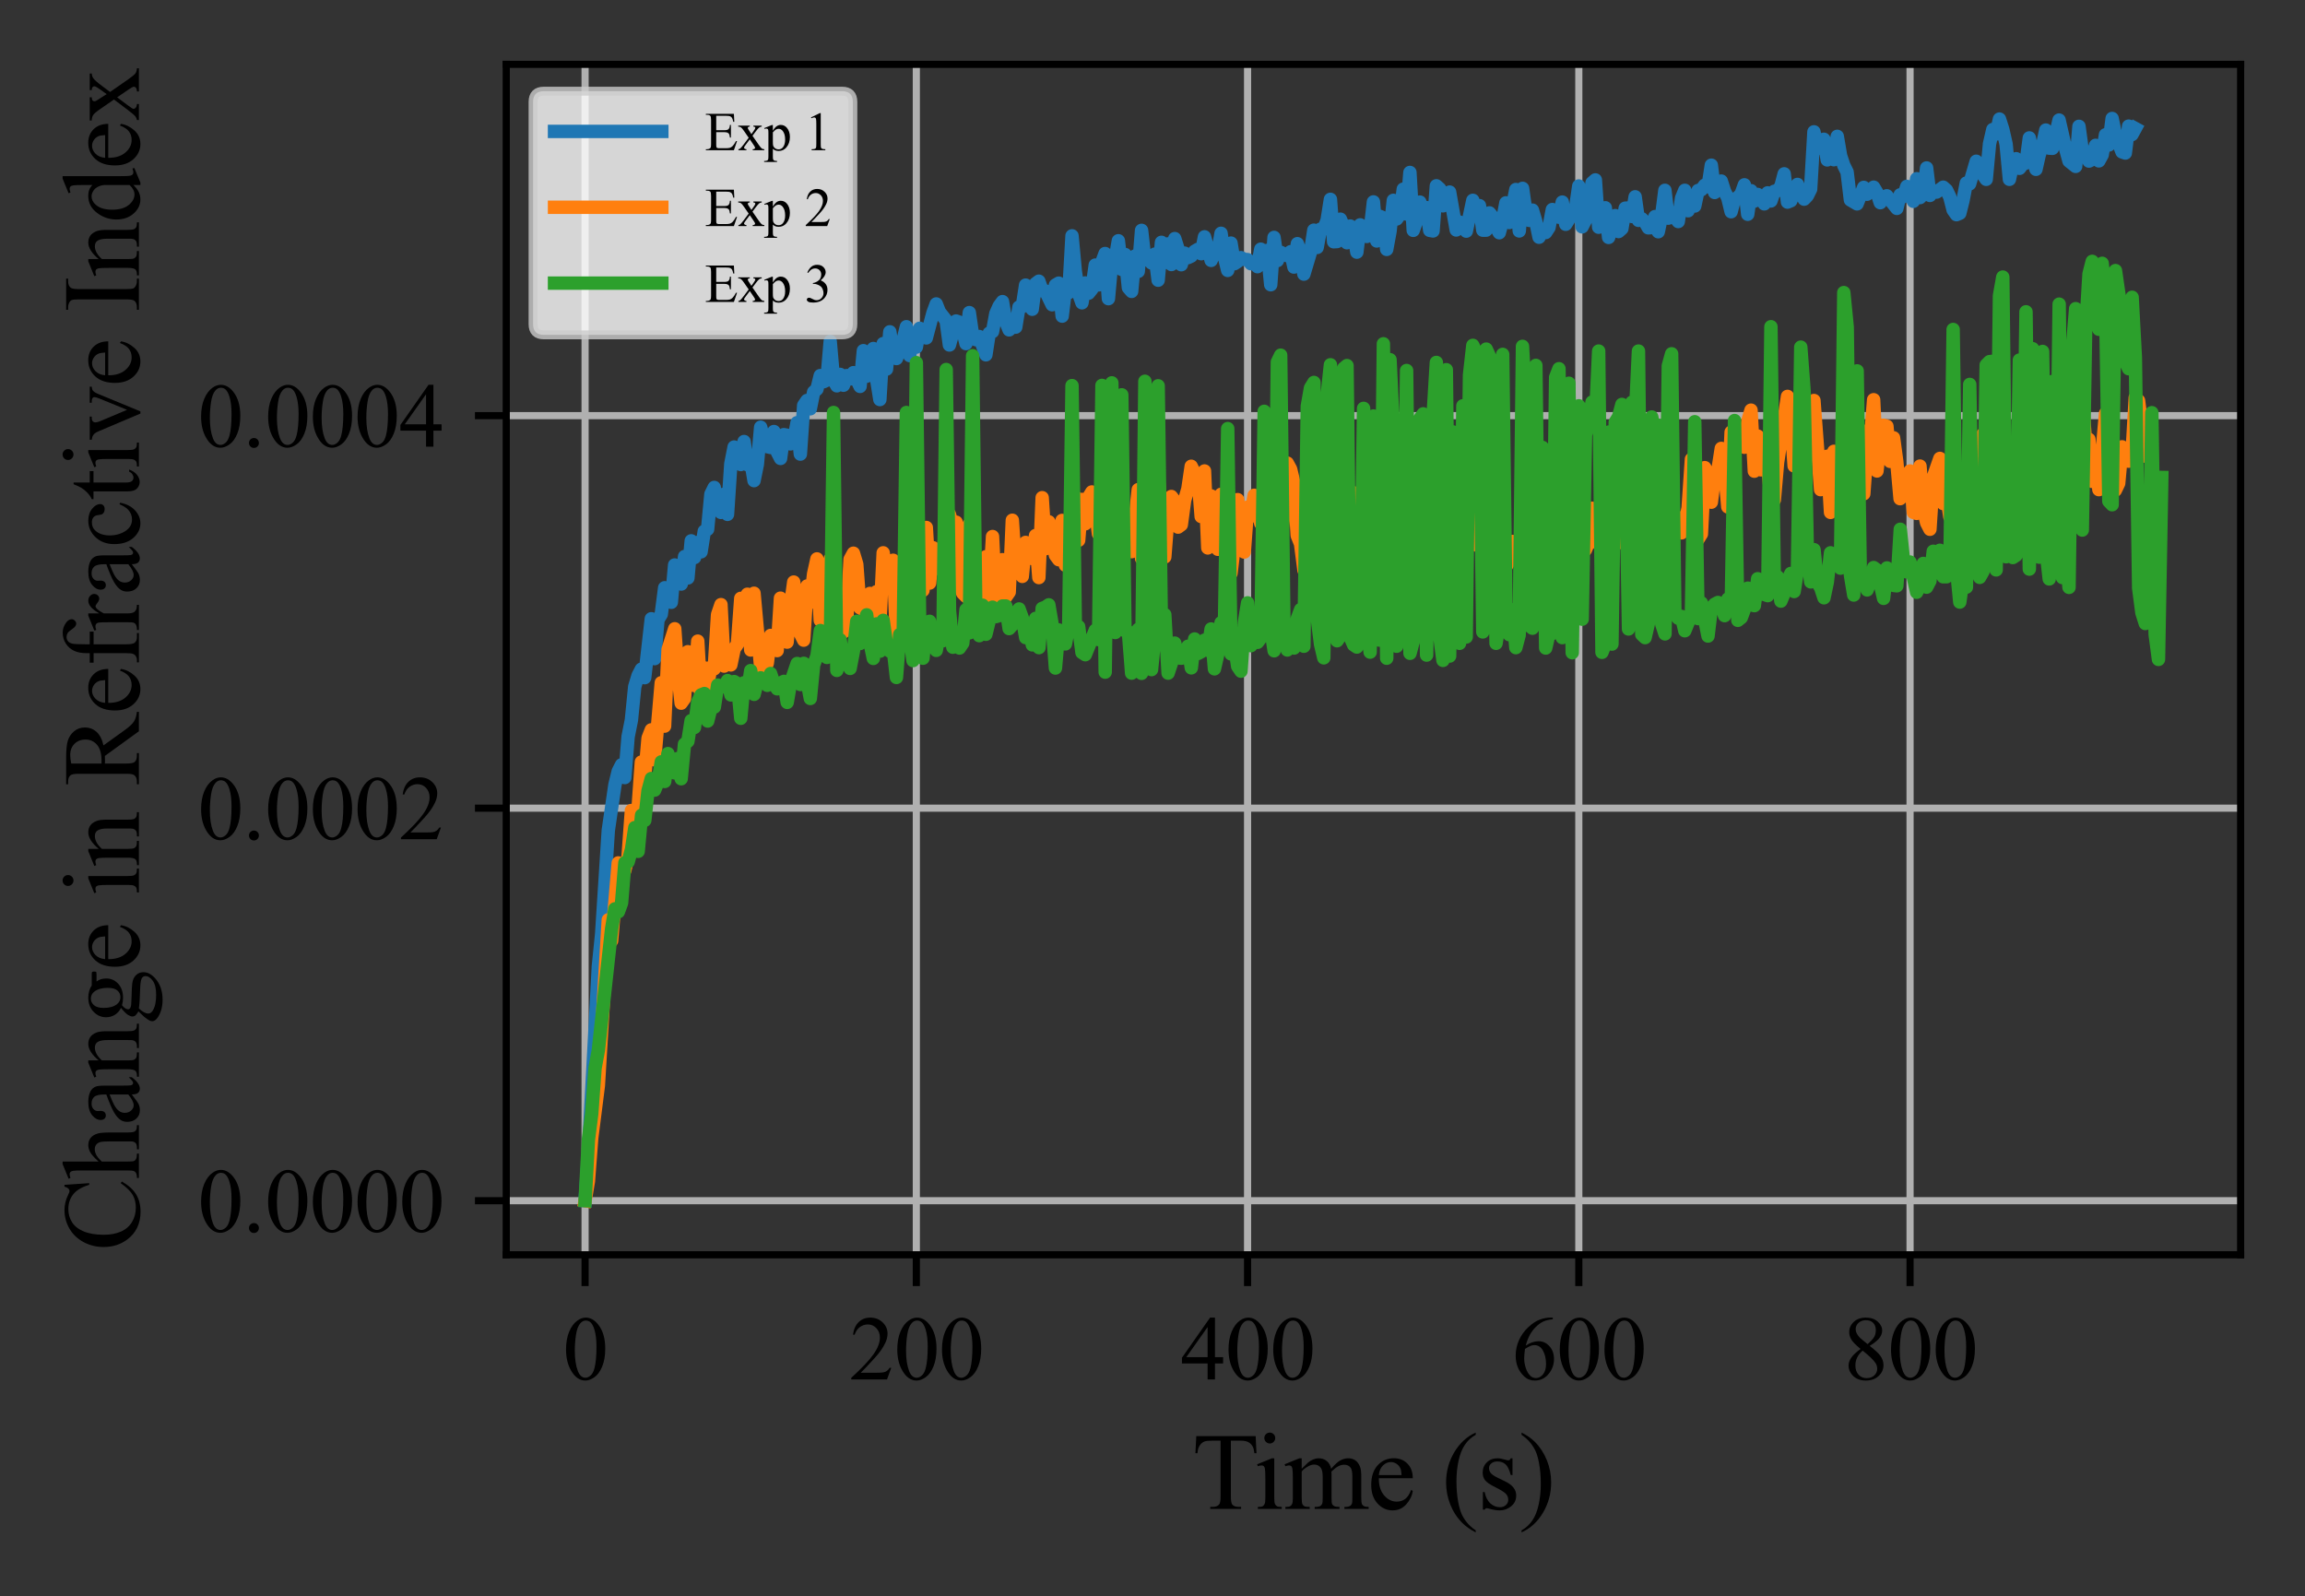 <?xml version="1.0" encoding="utf-8" standalone="no"?>
<!DOCTYPE svg PUBLIC "-//W3C//DTD SVG 1.1//EN"
  "http://www.w3.org/Graphics/SVG/1.1/DTD/svg11.dtd">
<svg xmlns:xlink="http://www.w3.org/1999/xlink" width="257.804pt" height="178.525pt" viewBox="0 0 257.804 178.525" xmlns="http://www.w3.org/2000/svg" version="1.1">
 <rect x="0" y="0" width="257.804" height="178.525" fill="#333333" stroke="none"/>
 <defs>
  <style type="text/css">*{stroke-linejoin: round; stroke-linecap: butt}</style>
 </defs>
 <g id="figure_1">
  <g id="patch_1">
   <path d="M 0 178.525 
L 257.804 178.525 
L 257.804 0 
L 0 0 
L 0 178.525 
z
" style="fill: none"/>
  </g>
  <g id="axes_1">
   <g id="patch_2">
    <path d="M 56.622 140.343 
L 250.604 140.343 
L 250.604 7.2 
L 56.622 7.2 
L 56.622 140.343 
z
" style="fill: none"/>
   </g>
   <g id="matplotlib.axis_1">
    <g id="xtick_1">
     <g id="line2d_1">
      <path d="M 65.439 140.343 
L 65.439 7.2 
" clip-path="url(#p7de42830cb)" style="fill: none; stroke: #b0b0b0; stroke-width: 0.8; stroke-linecap: square"/>
     </g>
     <g id="line2d_2">
      <defs>
       <path id="m544afe6524" d="M 0 0 
L 0 3.5 
" style="stroke: #000000; stroke-width: 0.8"/>
      </defs>
      <g>
       <use xlink:href="#m544afe6524" x="65.439" y="140.343" style="stroke: #000000; stroke-width: 0.8"/>
      </g>
     </g>
     <g id="text_1">
      <!-- 0 -->
      <g transform="translate(62.939 154.287) scale(0.1 -0.1)">
       <defs>
        <path id="TimesNewRomanPSMT-30" d="M 231 2094 
Q 231 2819 450 3342 
Q 669 3866 1031 4122 
Q 1313 4325 1613 4325 
Q 2100 4325 2488 3828 
Q 2972 3213 2972 2159 
Q 2972 1422 2759 906 
Q 2547 391 2217 158 
Q 1888 -75 1581 -75 
Q 975 -75 572 641 
Q 231 1244 231 2094 
z
M 844 2016 
Q 844 1141 1059 588 
Q 1238 122 1591 122 
Q 1759 122 1940 273 
Q 2122 425 2216 781 
Q 2359 1319 2359 2297 
Q 2359 3022 2209 3506 
Q 2097 3866 1919 4016 
Q 1791 4119 1609 4119 
Q 1397 4119 1231 3928 
Q 1006 3669 925 3112 
Q 844 2556 844 2016 
z
" transform="scale(0.016)"/>
       </defs>
       <use xlink:href="#TimesNewRomanPSMT-30"/>
      </g>
     </g>
    </g>
    <g id="xtick_2">
     <g id="line2d_3">
      <path d="M 102.487 140.343 
L 102.487 7.2 
" clip-path="url(#p7de42830cb)" style="fill: none; stroke: #b0b0b0; stroke-width: 0.8; stroke-linecap: square"/>
     </g>
     <g id="line2d_4">
      <g>
       <use xlink:href="#m544afe6524" x="102.487" y="140.343" style="stroke: #000000; stroke-width: 0.8"/>
      </g>
     </g>
     <g id="text_2">
      <!-- 200 -->
      <g transform="translate(94.987 154.287) scale(0.1 -0.1)">
       <defs>
        <path id="TimesNewRomanPSMT-32" d="M 2934 816 
L 2638 0 
L 138 0 
L 138 116 
Q 1241 1122 1691 1759 
Q 2141 2397 2141 2925 
Q 2141 3328 1894 3587 
Q 1647 3847 1303 3847 
Q 991 3847 742 3664 
Q 494 3481 375 3128 
L 259 3128 
Q 338 3706 661 4015 
Q 984 4325 1469 4325 
Q 1984 4325 2329 3994 
Q 2675 3663 2675 3213 
Q 2675 2891 2525 2569 
Q 2294 2063 1775 1497 
Q 997 647 803 472 
L 1909 472 
Q 2247 472 2383 497 
Q 2519 522 2628 598 
Q 2738 675 2819 816 
L 2934 816 
z
" transform="scale(0.016)"/>
       </defs>
       <use xlink:href="#TimesNewRomanPSMT-32"/>
       <use xlink:href="#TimesNewRomanPSMT-30" x="50"/>
       <use xlink:href="#TimesNewRomanPSMT-30" x="100"/>
      </g>
     </g>
    </g>
    <g id="xtick_3">
     <g id="line2d_5">
      <path d="M 139.535 140.343 
L 139.535 7.2 
" clip-path="url(#p7de42830cb)" style="fill: none; stroke: #b0b0b0; stroke-width: 0.8; stroke-linecap: square"/>
     </g>
     <g id="line2d_6">
      <g>
       <use xlink:href="#m544afe6524" x="139.535" y="140.343" style="stroke: #000000; stroke-width: 0.8"/>
      </g>
     </g>
     <g id="text_3">
      <!-- 400 -->
      <g transform="translate(132.035 154.287) scale(0.1 -0.1)">
       <defs>
        <path id="TimesNewRomanPSMT-34" d="M 2978 1563 
L 2978 1119 
L 2409 1119 
L 2409 0 
L 1894 0 
L 1894 1119 
L 100 1119 
L 100 1519 
L 2066 4325 
L 2409 4325 
L 2409 1563 
L 2978 1563 
z
M 1894 1563 
L 1894 3666 
L 406 1563 
L 1894 1563 
z
" transform="scale(0.016)"/>
       </defs>
       <use xlink:href="#TimesNewRomanPSMT-34"/>
       <use xlink:href="#TimesNewRomanPSMT-30" x="50"/>
       <use xlink:href="#TimesNewRomanPSMT-30" x="100"/>
      </g>
     </g>
    </g>
    <g id="xtick_4">
     <g id="line2d_7">
      <path d="M 176.583 140.343 
L 176.583 7.2 
" clip-path="url(#p7de42830cb)" style="fill: none; stroke: #b0b0b0; stroke-width: 0.8; stroke-linecap: square"/>
     </g>
     <g id="line2d_8">
      <g>
       <use xlink:href="#m544afe6524" x="176.583" y="140.343" style="stroke: #000000; stroke-width: 0.8"/>
      </g>
     </g>
     <g id="text_4">
      <!-- 600 -->
      <g transform="translate(169.083 154.287) scale(0.1 -0.1)">
       <defs>
        <path id="TimesNewRomanPSMT-36" d="M 2869 4325 
L 2869 4209 
Q 2456 4169 2195 4045 
Q 1934 3922 1679 3669 
Q 1425 3416 1258 3105 
Q 1091 2794 978 2366 
Q 1428 2675 1881 2675 
Q 2316 2675 2634 2325 
Q 2953 1975 2953 1425 
Q 2953 894 2631 456 
Q 2244 -75 1606 -75 
Q 1172 -75 869 213 
Q 275 772 275 1663 
Q 275 2231 503 2743 
Q 731 3256 1154 3653 
Q 1578 4050 1965 4187 
Q 2353 4325 2688 4325 
L 2869 4325 
z
M 925 2138 
Q 869 1716 869 1456 
Q 869 1156 980 804 
Q 1091 453 1309 247 
Q 1469 100 1697 100 
Q 1969 100 2183 356 
Q 2397 613 2397 1088 
Q 2397 1622 2184 2012 
Q 1972 2403 1581 2403 
Q 1463 2403 1327 2353 
Q 1191 2303 925 2138 
z
" transform="scale(0.016)"/>
       </defs>
       <use xlink:href="#TimesNewRomanPSMT-36"/>
       <use xlink:href="#TimesNewRomanPSMT-30" x="50"/>
       <use xlink:href="#TimesNewRomanPSMT-30" x="100"/>
      </g>
     </g>
    </g>
    <g id="xtick_5">
     <g id="line2d_9">
      <path d="M 213.631 140.343 
L 213.631 7.2 
" clip-path="url(#p7de42830cb)" style="fill: none; stroke: #b0b0b0; stroke-width: 0.8; stroke-linecap: square"/>
     </g>
     <g id="line2d_10">
      <g>
       <use xlink:href="#m544afe6524" x="213.631" y="140.343" style="stroke: #000000; stroke-width: 0.8"/>
      </g>
     </g>
     <g id="text_5">
      <!-- 800 -->
      <g transform="translate(206.131 154.287) scale(0.1 -0.1)">
       <defs>
        <path id="TimesNewRomanPSMT-38" d="M 1228 2134 
Q 725 2547 579 2797 
Q 434 3047 434 3316 
Q 434 3728 753 4026 
Q 1072 4325 1600 4325 
Q 2113 4325 2425 4047 
Q 2738 3769 2738 3413 
Q 2738 3175 2569 2928 
Q 2400 2681 1866 2347 
Q 2416 1922 2594 1678 
Q 2831 1359 2831 1006 
Q 2831 559 2490 242 
Q 2150 -75 1597 -75 
Q 994 -75 656 303 
Q 388 606 388 966 
Q 388 1247 577 1523 
Q 766 1800 1228 2134 
z
M 1719 2469 
Q 2094 2806 2194 3001 
Q 2294 3197 2294 3444 
Q 2294 3772 2109 3958 
Q 1925 4144 1606 4144 
Q 1288 4144 1088 3959 
Q 888 3775 888 3528 
Q 888 3366 970 3203 
Q 1053 3041 1206 2894 
L 1719 2469 
z
M 1375 2016 
Q 1116 1797 991 1539 
Q 866 1281 866 981 
Q 866 578 1086 336 
Q 1306 94 1647 94 
Q 1984 94 2187 284 
Q 2391 475 2391 747 
Q 2391 972 2272 1150 
Q 2050 1481 1375 2016 
z
" transform="scale(0.016)"/>
       </defs>
       <use xlink:href="#TimesNewRomanPSMT-38"/>
       <use xlink:href="#TimesNewRomanPSMT-30" x="50"/>
       <use xlink:href="#TimesNewRomanPSMT-30" x="100"/>
      </g>
     </g>
    </g>
    <g id="text_6">
     <!-- Time (s) -->
     <g transform="translate(133.33 168.759) scale(0.12 -0.12)">
      <defs>
       <path id="TimesNewRomanPSMT-54" d="M 3703 4238 
L 3750 3244 
L 3631 3244 
Q 3597 3506 3538 3619 
Q 3441 3800 3280 3886 
Q 3119 3972 2856 3972 
L 2259 3972 
L 2259 734 
Q 2259 344 2344 247 
Q 2463 116 2709 116 
L 2856 116 
L 2856 0 
L 1059 0 
L 1059 116 
L 1209 116 
Q 1478 116 1591 278 
Q 1659 378 1659 734 
L 1659 3972 
L 1150 3972 
Q 853 3972 728 3928 
Q 566 3869 450 3700 
Q 334 3531 313 3244 
L 194 3244 
L 244 4238 
L 3703 4238 
z
" transform="scale(0.016)"/>
       <path id="TimesNewRomanPSMT-69" d="M 928 4444 
Q 1059 4444 1151 4351 
Q 1244 4259 1244 4128 
Q 1244 3997 1151 3903 
Q 1059 3809 928 3809 
Q 797 3809 703 3903 
Q 609 3997 609 4128 
Q 609 4259 701 4351 
Q 794 4444 928 4444 
z
M 1188 2947 
L 1188 647 
Q 1188 378 1227 289 
Q 1266 200 1342 156 
Q 1419 113 1622 113 
L 1622 0 
L 231 0 
L 231 113 
Q 441 113 512 153 
Q 584 194 626 287 
Q 669 381 669 647 
L 669 1750 
Q 669 2216 641 2353 
Q 619 2453 572 2492 
Q 525 2531 444 2531 
Q 356 2531 231 2484 
L 188 2597 
L 1050 2947 
L 1188 2947 
z
" transform="scale(0.016)"/>
       <path id="TimesNewRomanPSMT-6d" d="M 1050 2338 
Q 1363 2650 1419 2697 
Q 1559 2816 1721 2881 
Q 1884 2947 2044 2947 
Q 2313 2947 2506 2790 
Q 2700 2634 2766 2338 
Q 3088 2713 3309 2830 
Q 3531 2947 3766 2947 
Q 3994 2947 4170 2830 
Q 4347 2713 4450 2447 
Q 4519 2266 4519 1878 
L 4519 647 
Q 4519 378 4559 278 
Q 4591 209 4675 161 
Q 4759 113 4950 113 
L 4950 0 
L 3538 0 
L 3538 113 
L 3597 113 
Q 3781 113 3884 184 
Q 3956 234 3988 344 
Q 4000 397 4000 647 
L 4000 1878 
Q 4000 2228 3916 2372 
Q 3794 2572 3525 2572 
Q 3359 2572 3192 2489 
Q 3025 2406 2788 2181 
L 2781 2147 
L 2788 2013 
L 2788 647 
Q 2788 353 2820 281 
Q 2853 209 2943 161 
Q 3034 113 3253 113 
L 3253 0 
L 1806 0 
L 1806 113 
Q 2044 113 2133 169 
Q 2222 225 2256 338 
Q 2272 391 2272 647 
L 2272 1878 
Q 2272 2228 2169 2381 
Q 2031 2581 1784 2581 
Q 1616 2581 1450 2491 
Q 1191 2353 1050 2181 
L 1050 647 
Q 1050 366 1089 281 
Q 1128 197 1204 155 
Q 1281 113 1516 113 
L 1516 0 
L 100 0 
L 100 113 
Q 297 113 375 155 
Q 453 197 493 289 
Q 534 381 534 647 
L 534 1741 
Q 534 2213 506 2350 
Q 484 2453 437 2492 
Q 391 2531 309 2531 
Q 222 2531 100 2484 
L 53 2597 
L 916 2947 
L 1050 2947 
L 1050 2338 
z
" transform="scale(0.016)"/>
       <path id="TimesNewRomanPSMT-65" d="M 681 1784 
Q 678 1147 991 784 
Q 1303 422 1725 422 
Q 2006 422 2214 576 
Q 2422 731 2563 1106 
L 2659 1044 
Q 2594 616 2278 264 
Q 1963 -88 1488 -88 
Q 972 -88 605 314 
Q 238 716 238 1394 
Q 238 2128 614 2539 
Q 991 2950 1559 2950 
Q 2041 2950 2350 2633 
Q 2659 2316 2659 1784 
L 681 1784 
z
M 681 1966 
L 2006 1966 
Q 1991 2241 1941 2353 
Q 1863 2528 1708 2628 
Q 1553 2728 1384 2728 
Q 1125 2728 920 2526 
Q 716 2325 681 1966 
z
" transform="scale(0.016)"/>
       <path id="TimesNewRomanPSMT-20" transform="scale(0.016)"/>
       <path id="TimesNewRomanPSMT-28" d="M 1988 -1253 
L 1988 -1369 
Q 1516 -1131 1200 -813 
Q 750 -359 506 256 
Q 263 872 263 1534 
Q 263 2503 741 3301 
Q 1219 4100 1988 4444 
L 1988 4313 
Q 1603 4100 1356 3731 
Q 1109 3363 987 2797 
Q 866 2231 866 1616 
Q 866 947 969 400 
Q 1050 -31 1165 -292 
Q 1281 -553 1476 -793 
Q 1672 -1034 1988 -1253 
z
" transform="scale(0.016)"/>
       <path id="TimesNewRomanPSMT-73" d="M 2050 2947 
L 2050 1972 
L 1947 1972 
Q 1828 2431 1642 2597 
Q 1456 2763 1169 2763 
Q 950 2763 815 2647 
Q 681 2531 681 2391 
Q 681 2216 781 2091 
Q 878 1963 1175 1819 
L 1631 1597 
Q 2266 1288 2266 781 
Q 2266 391 1970 151 
Q 1675 -88 1309 -88 
Q 1047 -88 709 6 
Q 606 38 541 38 
Q 469 38 428 -44 
L 325 -44 
L 325 978 
L 428 978 
Q 516 541 762 319 
Q 1009 97 1316 97 
Q 1531 97 1667 223 
Q 1803 350 1803 528 
Q 1803 744 1651 891 
Q 1500 1038 1047 1263 
Q 594 1488 453 1669 
Q 313 1847 313 2119 
Q 313 2472 555 2709 
Q 797 2947 1181 2947 
Q 1350 2947 1591 2875 
Q 1750 2828 1803 2828 
Q 1853 2828 1881 2850 
Q 1909 2872 1947 2947 
L 2050 2947 
z
" transform="scale(0.016)"/>
       <path id="TimesNewRomanPSMT-29" d="M 144 4313 
L 144 4444 
Q 619 4209 934 3891 
Q 1381 3434 1625 2820 
Q 1869 2206 1869 1541 
Q 1869 572 1392 -226 
Q 916 -1025 144 -1369 
L 144 -1253 
Q 528 -1038 776 -670 
Q 1025 -303 1145 264 
Q 1266 831 1266 1447 
Q 1266 2113 1163 2663 
Q 1084 3094 967 3353 
Q 850 3613 656 3853 
Q 463 4094 144 4313 
z
" transform="scale(0.016)"/>
      </defs>
      <use xlink:href="#TimesNewRomanPSMT-54"/>
      <use xlink:href="#TimesNewRomanPSMT-69" x="57.584"/>
      <use xlink:href="#TimesNewRomanPSMT-6d" x="85.367"/>
      <use xlink:href="#TimesNewRomanPSMT-65" x="163.15"/>
      <use xlink:href="#TimesNewRomanPSMT-20" x="207.535"/>
      <use xlink:href="#TimesNewRomanPSMT-28" x="232.535"/>
      <use xlink:href="#TimesNewRomanPSMT-73" x="265.836"/>
      <use xlink:href="#TimesNewRomanPSMT-29" x="304.752"/>
     </g>
    </g>
   </g>
   <g id="matplotlib.axis_2">
    <g id="ytick_1">
     <g id="line2d_11">
      <path d="M 56.622 134.291 
L 250.604 134.291 
" clip-path="url(#p7de42830cb)" style="fill: none; stroke: #b0b0b0; stroke-width: 0.8; stroke-linecap: square"/>
     </g>
     <g id="line2d_12">
      <defs>
       <path id="m8d3192f06e" d="M 0 0 
L -3.5 0 
" style="stroke: #000000; stroke-width: 0.8"/>
      </defs>
      <g>
       <use xlink:href="#m8d3192f06e" x="56.622" y="134.291" style="stroke: #000000; stroke-width: 0.8"/>
      </g>
     </g>
     <g id="text_7">
      <!-- 0.0000 -->
      <g transform="translate(22.122 137.763) scale(0.1 -0.1)">
       <defs>
        <path id="TimesNewRomanPSMT-2e" d="M 800 606 
Q 947 606 1047 504 
Q 1147 403 1147 259 
Q 1147 116 1045 14 
Q 944 -88 800 -88 
Q 656 -88 554 14 
Q 453 116 453 259 
Q 453 406 554 506 
Q 656 606 800 606 
z
" transform="scale(0.016)"/>
       </defs>
       <use xlink:href="#TimesNewRomanPSMT-30"/>
       <use xlink:href="#TimesNewRomanPSMT-2e" x="50"/>
       <use xlink:href="#TimesNewRomanPSMT-30" x="75"/>
       <use xlink:href="#TimesNewRomanPSMT-30" x="125"/>
       <use xlink:href="#TimesNewRomanPSMT-30" x="175"/>
       <use xlink:href="#TimesNewRomanPSMT-30" x="225"/>
      </g>
     </g>
    </g>
    <g id="ytick_2">
     <g id="line2d_13">
      <path d="M 56.622 90.389 
L 250.604 90.389 
" clip-path="url(#p7de42830cb)" style="fill: none; stroke: #b0b0b0; stroke-width: 0.8; stroke-linecap: square"/>
     </g>
     <g id="line2d_14">
      <g>
       <use xlink:href="#m8d3192f06e" x="56.622" y="90.389" style="stroke: #000000; stroke-width: 0.8"/>
      </g>
     </g>
     <g id="text_8">
      <!-- 0.0002 -->
      <g transform="translate(22.122 93.861) scale(0.1 -0.1)">
       <use xlink:href="#TimesNewRomanPSMT-30"/>
       <use xlink:href="#TimesNewRomanPSMT-2e" x="50"/>
       <use xlink:href="#TimesNewRomanPSMT-30" x="75"/>
       <use xlink:href="#TimesNewRomanPSMT-30" x="125"/>
       <use xlink:href="#TimesNewRomanPSMT-30" x="175"/>
       <use xlink:href="#TimesNewRomanPSMT-32" x="225"/>
      </g>
     </g>
    </g>
    <g id="ytick_3">
     <g id="line2d_15">
      <path d="M 56.622 46.486 
L 250.604 46.486 
" clip-path="url(#p7de42830cb)" style="fill: none; stroke: #b0b0b0; stroke-width: 0.8; stroke-linecap: square"/>
     </g>
     <g id="line2d_16">
      <g>
       <use xlink:href="#m8d3192f06e" x="56.622" y="46.486" style="stroke: #000000; stroke-width: 0.8"/>
      </g>
     </g>
     <g id="text_9">
      <!-- 0.0004 -->
      <g transform="translate(22.122 49.958) scale(0.1 -0.1)">
       <use xlink:href="#TimesNewRomanPSMT-30"/>
       <use xlink:href="#TimesNewRomanPSMT-2e" x="50"/>
       <use xlink:href="#TimesNewRomanPSMT-30" x="75"/>
       <use xlink:href="#TimesNewRomanPSMT-30" x="125"/>
       <use xlink:href="#TimesNewRomanPSMT-30" x="175"/>
       <use xlink:href="#TimesNewRomanPSMT-34" x="225"/>
      </g>
     </g>
    </g>
    <g id="text_10">
     <!-- Change in Refractive Index -->
     <g transform="translate(15.533 139.914) rotate(-90) scale(0.12 -0.12)">
      <defs>
       <path id="TimesNewRomanPSMT-43" d="M 3853 4334 
L 3950 2894 
L 3853 2894 
Q 3659 3541 3300 3825 
Q 2941 4109 2438 4109 
Q 2016 4109 1675 3895 
Q 1334 3681 1139 3212 
Q 944 2744 944 2047 
Q 944 1472 1128 1050 
Q 1313 628 1683 403 
Q 2053 178 2528 178 
Q 2941 178 3256 354 
Q 3572 531 3950 1056 
L 4047 994 
Q 3728 428 3303 165 
Q 2878 -97 2294 -97 
Q 1241 -97 663 684 
Q 231 1266 231 2053 
Q 231 2688 515 3219 
Q 800 3750 1298 4042 
Q 1797 4334 2388 4334 
Q 2847 4334 3294 4109 
Q 3425 4041 3481 4041 
Q 3566 4041 3628 4100 
Q 3709 4184 3744 4334 
L 3853 4334 
z
" transform="scale(0.016)"/>
       <path id="TimesNewRomanPSMT-68" d="M 1041 4444 
L 1041 2350 
Q 1388 2731 1591 2839 
Q 1794 2947 1997 2947 
Q 2241 2947 2416 2812 
Q 2591 2678 2675 2391 
Q 2734 2191 2734 1659 
L 2734 647 
Q 2734 375 2778 275 
Q 2809 200 2884 156 
Q 2959 113 3159 113 
L 3159 0 
L 1753 0 
L 1753 113 
L 1819 113 
Q 2019 113 2097 173 
Q 2175 234 2206 353 
Q 2216 403 2216 647 
L 2216 1659 
Q 2216 2128 2167 2275 
Q 2119 2422 2012 2495 
Q 1906 2569 1756 2569 
Q 1603 2569 1437 2487 
Q 1272 2406 1041 2159 
L 1041 647 
Q 1041 353 1073 281 
Q 1106 209 1195 161 
Q 1284 113 1503 113 
L 1503 0 
L 84 0 
L 84 113 
Q 275 113 384 172 
Q 447 203 484 290 
Q 522 378 522 647 
L 522 3238 
Q 522 3728 498 3840 
Q 475 3953 426 3993 
Q 378 4034 297 4034 
Q 231 4034 84 3984 
L 41 4094 
L 897 4444 
L 1041 4444 
z
" transform="scale(0.016)"/>
       <path id="TimesNewRomanPSMT-61" d="M 1822 413 
Q 1381 72 1269 19 
Q 1100 -59 909 -59 
Q 613 -59 420 144 
Q 228 347 228 678 
Q 228 888 322 1041 
Q 450 1253 767 1440 
Q 1084 1628 1822 1897 
L 1822 2009 
Q 1822 2438 1686 2597 
Q 1550 2756 1291 2756 
Q 1094 2756 978 2650 
Q 859 2544 859 2406 
L 866 2225 
Q 866 2081 792 2003 
Q 719 1925 600 1925 
Q 484 1925 411 2006 
Q 338 2088 338 2228 
Q 338 2497 613 2722 
Q 888 2947 1384 2947 
Q 1766 2947 2009 2819 
Q 2194 2722 2281 2516 
Q 2338 2381 2338 1966 
L 2338 994 
Q 2338 584 2353 492 
Q 2369 400 2405 369 
Q 2441 338 2488 338 
Q 2538 338 2575 359 
Q 2641 400 2828 588 
L 2828 413 
Q 2478 -56 2159 -56 
Q 2006 -56 1915 50 
Q 1825 156 1822 413 
z
M 1822 616 
L 1822 1706 
Q 1350 1519 1213 1441 
Q 966 1303 859 1153 
Q 753 1003 753 825 
Q 753 600 887 451 
Q 1022 303 1197 303 
Q 1434 303 1822 616 
z
" transform="scale(0.016)"/>
       <path id="TimesNewRomanPSMT-6e" d="M 1034 2341 
Q 1538 2947 1994 2947 
Q 2228 2947 2397 2830 
Q 2566 2713 2666 2444 
Q 2734 2256 2734 1869 
L 2734 647 
Q 2734 375 2778 278 
Q 2813 200 2889 156 
Q 2966 113 3172 113 
L 3172 0 
L 1756 0 
L 1756 113 
L 1816 113 
Q 2016 113 2095 173 
Q 2175 234 2206 353 
Q 2219 400 2219 647 
L 2219 1819 
Q 2219 2209 2117 2386 
Q 2016 2563 1775 2563 
Q 1403 2563 1034 2156 
L 1034 647 
Q 1034 356 1069 288 
Q 1113 197 1189 155 
Q 1266 113 1500 113 
L 1500 0 
L 84 0 
L 84 113 
L 147 113 
Q 366 113 442 223 
Q 519 334 519 647 
L 519 1709 
Q 519 2225 495 2337 
Q 472 2450 423 2490 
Q 375 2531 294 2531 
Q 206 2531 84 2484 
L 38 2597 
L 900 2947 
L 1034 2947 
L 1034 2341 
z
" transform="scale(0.016)"/>
       <path id="TimesNewRomanPSMT-67" d="M 966 1044 
Q 703 1172 562 1401 
Q 422 1631 422 1909 
Q 422 2334 742 2640 
Q 1063 2947 1563 2947 
Q 1972 2947 2272 2747 
L 2878 2747 
Q 3013 2747 3034 2739 
Q 3056 2731 3066 2713 
Q 3084 2684 3084 2613 
Q 3084 2531 3069 2500 
Q 3059 2484 3036 2475 
Q 3013 2466 2878 2466 
L 2506 2466 
Q 2681 2241 2681 1891 
Q 2681 1491 2375 1206 
Q 2069 922 1553 922 
Q 1341 922 1119 984 
Q 981 866 932 777 
Q 884 688 884 625 
Q 884 572 936 522 
Q 988 472 1138 450 
Q 1225 438 1575 428 
Q 2219 413 2409 384 
Q 2700 344 2873 169 
Q 3047 -6 3047 -263 
Q 3047 -616 2716 -925 
Q 2228 -1381 1444 -1381 
Q 841 -1381 425 -1109 
Q 191 -953 191 -784 
Q 191 -709 225 -634 
Q 278 -519 444 -313 
Q 466 -284 763 25 
Q 600 122 533 198 
Q 466 275 466 372 
Q 466 481 555 628 
Q 644 775 966 1044 
z
M 1509 2797 
Q 1278 2797 1122 2612 
Q 966 2428 966 2047 
Q 966 1553 1178 1281 
Q 1341 1075 1591 1075 
Q 1828 1075 1981 1253 
Q 2134 1431 2134 1813 
Q 2134 2309 1919 2591 
Q 1759 2797 1509 2797 
z
M 934 0 
Q 788 -159 713 -296 
Q 638 -434 638 -550 
Q 638 -700 819 -813 
Q 1131 -1006 1722 -1006 
Q 2284 -1006 2551 -807 
Q 2819 -609 2819 -384 
Q 2819 -222 2659 -153 
Q 2497 -84 2016 -72 
Q 1313 -53 934 0 
z
" transform="scale(0.016)"/>
       <path id="TimesNewRomanPSMT-52" d="M 4325 0 
L 3194 0 
L 1759 1981 
Q 1600 1975 1500 1975 
Q 1459 1975 1412 1976 
Q 1366 1978 1316 1981 
L 1316 750 
Q 1316 350 1403 253 
Q 1522 116 1759 116 
L 1925 116 
L 1925 0 
L 109 0 
L 109 116 
L 269 116 
Q 538 116 653 291 
Q 719 388 719 750 
L 719 3488 
Q 719 3888 631 3984 
Q 509 4122 269 4122 
L 109 4122 
L 109 4238 
L 1653 4238 
Q 2328 4238 2648 4139 
Q 2969 4041 3192 3777 
Q 3416 3513 3416 3147 
Q 3416 2756 3161 2468 
Q 2906 2181 2372 2063 
L 3247 847 
Q 3547 428 3762 290 
Q 3978 153 4325 116 
L 4325 0 
z
M 1316 2178 
Q 1375 2178 1419 2176 
Q 1463 2175 1491 2175 
Q 2097 2175 2405 2437 
Q 2713 2700 2713 3106 
Q 2713 3503 2464 3751 
Q 2216 4000 1806 4000 
Q 1625 4000 1316 3941 
L 1316 2178 
z
" transform="scale(0.016)"/>
       <path id="TimesNewRomanPSMT-66" d="M 1319 2638 
L 1319 756 
Q 1319 356 1406 250 
Q 1522 113 1716 113 
L 1975 113 
L 1975 0 
L 266 0 
L 266 113 
L 394 113 
Q 519 113 622 175 
Q 725 238 764 344 
Q 803 450 803 756 
L 803 2638 
L 247 2638 
L 247 2863 
L 803 2863 
L 803 3050 
Q 803 3478 940 3775 
Q 1078 4072 1361 4255 
Q 1644 4438 1997 4438 
Q 2325 4438 2600 4225 
Q 2781 4084 2781 3909 
Q 2781 3816 2700 3733 
Q 2619 3650 2525 3650 
Q 2453 3650 2373 3701 
Q 2294 3753 2178 3923 
Q 2063 4094 1966 4153 
Q 1869 4213 1750 4213 
Q 1606 4213 1506 4136 
Q 1406 4059 1362 3898 
Q 1319 3738 1319 3069 
L 1319 2863 
L 2056 2863 
L 2056 2638 
L 1319 2638 
z
" transform="scale(0.016)"/>
       <path id="TimesNewRomanPSMT-72" d="M 1038 2947 
L 1038 2303 
Q 1397 2947 1775 2947 
Q 1947 2947 2059 2842 
Q 2172 2738 2172 2600 
Q 2172 2478 2090 2393 
Q 2009 2309 1897 2309 
Q 1788 2309 1652 2417 
Q 1516 2525 1450 2525 
Q 1394 2525 1328 2463 
Q 1188 2334 1038 2041 
L 1038 669 
Q 1038 431 1097 309 
Q 1138 225 1241 169 
Q 1344 113 1538 113 
L 1538 0 
L 72 0 
L 72 113 
Q 291 113 397 181 
Q 475 231 506 341 
Q 522 394 522 644 
L 522 1753 
Q 522 2253 501 2348 
Q 481 2444 426 2487 
Q 372 2531 291 2531 
Q 194 2531 72 2484 
L 41 2597 
L 906 2947 
L 1038 2947 
z
" transform="scale(0.016)"/>
       <path id="TimesNewRomanPSMT-63" d="M 2631 1088 
Q 2516 522 2178 217 
Q 1841 -88 1431 -88 
Q 944 -88 581 321 
Q 219 731 219 1428 
Q 219 2103 620 2525 
Q 1022 2947 1584 2947 
Q 2006 2947 2278 2723 
Q 2550 2500 2550 2259 
Q 2550 2141 2473 2067 
Q 2397 1994 2259 1994 
Q 2075 1994 1981 2113 
Q 1928 2178 1911 2362 
Q 1894 2547 1784 2644 
Q 1675 2738 1481 2738 
Q 1169 2738 978 2506 
Q 725 2200 725 1697 
Q 725 1184 976 792 
Q 1228 400 1656 400 
Q 1963 400 2206 609 
Q 2378 753 2541 1131 
L 2631 1088 
z
" transform="scale(0.016)"/>
       <path id="TimesNewRomanPSMT-74" d="M 1031 3803 
L 1031 2863 
L 1700 2863 
L 1700 2644 
L 1031 2644 
L 1031 788 
Q 1031 509 1111 412 
Q 1191 316 1316 316 
Q 1419 316 1516 380 
Q 1613 444 1666 569 
L 1788 569 
Q 1678 263 1478 108 
Q 1278 -47 1066 -47 
Q 922 -47 784 33 
Q 647 113 581 261 
Q 516 409 516 719 
L 516 2644 
L 63 2644 
L 63 2747 
Q 234 2816 414 2980 
Q 594 3144 734 3369 
Q 806 3488 934 3803 
L 1031 3803 
z
" transform="scale(0.016)"/>
       <path id="TimesNewRomanPSMT-76" d="M 53 2863 
L 1400 2863 
L 1400 2747 
L 1313 2747 
Q 1191 2747 1127 2687 
Q 1063 2628 1063 2528 
Q 1063 2419 1128 2269 
L 1794 688 
L 2463 2328 
Q 2534 2503 2534 2594 
Q 2534 2638 2509 2666 
Q 2475 2713 2422 2730 
Q 2369 2747 2206 2747 
L 2206 2863 
L 3141 2863 
L 3141 2747 
Q 2978 2734 2916 2681 
Q 2806 2588 2719 2369 
L 1703 -88 
L 1575 -88 
L 553 2328 
Q 484 2497 421 2570 
Q 359 2644 263 2694 
Q 209 2722 53 2747 
L 53 2863 
z
" transform="scale(0.016)"/>
       <path id="TimesNewRomanPSMT-49" d="M 1975 116 
L 1975 0 
L 159 0 
L 159 116 
L 309 116 
Q 572 116 691 269 
Q 766 369 766 750 
L 766 3488 
Q 766 3809 725 3913 
Q 694 3991 597 4047 
Q 459 4122 309 4122 
L 159 4122 
L 159 4238 
L 1975 4238 
L 1975 4122 
L 1822 4122 
Q 1563 4122 1444 3969 
Q 1366 3869 1366 3488 
L 1366 750 
Q 1366 428 1406 325 
Q 1438 247 1538 191 
Q 1672 116 1822 116 
L 1975 116 
z
" transform="scale(0.016)"/>
       <path id="TimesNewRomanPSMT-64" d="M 2222 322 
Q 2013 103 1813 7 
Q 1613 -88 1381 -88 
Q 913 -88 563 304 
Q 213 697 213 1313 
Q 213 1928 600 2439 
Q 988 2950 1597 2950 
Q 1975 2950 2222 2709 
L 2222 3238 
Q 2222 3728 2198 3840 
Q 2175 3953 2125 3993 
Q 2075 4034 2000 4034 
Q 1919 4034 1784 3984 
L 1744 4094 
L 2597 4444 
L 2738 4444 
L 2738 1134 
Q 2738 631 2761 520 
Q 2784 409 2836 365 
Q 2888 322 2956 322 
Q 3041 322 3181 375 
L 3216 266 
L 2366 -88 
L 2222 -88 
L 2222 322 
z
M 2222 541 
L 2222 2016 
Q 2203 2228 2109 2403 
Q 2016 2578 1861 2667 
Q 1706 2756 1559 2756 
Q 1284 2756 1069 2509 
Q 784 2184 784 1559 
Q 784 928 1059 592 
Q 1334 256 1672 256 
Q 1956 256 2222 541 
z
" transform="scale(0.016)"/>
       <path id="TimesNewRomanPSMT-78" d="M 84 2863 
L 1431 2863 
L 1431 2747 
Q 1303 2747 1251 2703 
Q 1200 2659 1200 2588 
Q 1200 2513 1309 2356 
Q 1344 2306 1413 2200 
L 1616 1875 
L 1850 2200 
Q 2075 2509 2075 2591 
Q 2075 2656 2022 2701 
Q 1969 2747 1850 2747 
L 1850 2863 
L 2819 2863 
L 2819 2747 
Q 2666 2738 2553 2663 
Q 2400 2556 2134 2200 
L 1744 1678 
L 2456 653 
Q 2719 275 2831 198 
Q 2944 122 3122 113 
L 3122 0 
L 1772 0 
L 1772 113 
Q 1913 113 1991 175 
Q 2050 219 2050 291 
Q 2050 363 1850 653 
L 1431 1266 
L 972 653 
Q 759 369 759 316 
Q 759 241 829 180 
Q 900 119 1041 113 
L 1041 0 
L 106 0 
L 106 113 
Q 219 128 303 191 
Q 422 281 703 653 
L 1303 1450 
L 759 2238 
Q 528 2575 401 2661 
Q 275 2747 84 2747 
L 84 2863 
z
" transform="scale(0.016)"/>
      </defs>
      <use xlink:href="#TimesNewRomanPSMT-43"/>
      <use xlink:href="#TimesNewRomanPSMT-68" x="66.699"/>
      <use xlink:href="#TimesNewRomanPSMT-61" x="116.699"/>
      <use xlink:href="#TimesNewRomanPSMT-6e" x="161.084"/>
      <use xlink:href="#TimesNewRomanPSMT-67" x="211.084"/>
      <use xlink:href="#TimesNewRomanPSMT-65" x="261.084"/>
      <use xlink:href="#TimesNewRomanPSMT-20" x="305.469"/>
      <use xlink:href="#TimesNewRomanPSMT-69" x="330.469"/>
      <use xlink:href="#TimesNewRomanPSMT-6e" x="358.252"/>
      <use xlink:href="#TimesNewRomanPSMT-20" x="408.252"/>
      <use xlink:href="#TimesNewRomanPSMT-52" x="433.252"/>
      <use xlink:href="#TimesNewRomanPSMT-65" x="499.951"/>
      <use xlink:href="#TimesNewRomanPSMT-66" x="544.336"/>
      <use xlink:href="#TimesNewRomanPSMT-72" x="577.637"/>
      <use xlink:href="#TimesNewRomanPSMT-61" x="610.938"/>
      <use xlink:href="#TimesNewRomanPSMT-63" x="655.322"/>
      <use xlink:href="#TimesNewRomanPSMT-74" x="699.707"/>
      <use xlink:href="#TimesNewRomanPSMT-69" x="727.49"/>
      <use xlink:href="#TimesNewRomanPSMT-76" x="755.273"/>
      <use xlink:href="#TimesNewRomanPSMT-65" x="805.273"/>
      <use xlink:href="#TimesNewRomanPSMT-20" x="849.658"/>
      <use xlink:href="#TimesNewRomanPSMT-49" x="874.658"/>
      <use xlink:href="#TimesNewRomanPSMT-6e" x="907.959"/>
      <use xlink:href="#TimesNewRomanPSMT-64" x="957.959"/>
      <use xlink:href="#TimesNewRomanPSMT-65" x="1007.959"/>
      <use xlink:href="#TimesNewRomanPSMT-78" x="1052.344"/>
     </g>
    </g>
   </g>
   <g id="line2d_17">
    <path d="M 65.439 134.291 
L 65.81 129.045 
L 66.923 108.103 
L 67.294 104.46 
L 68.036 92.869 
L 68.778 87.777 
L 69.149 86.262 
L 69.52 85.538 
L 69.879 86.964 
L 70.25 82.399 
L 70.621 80.533 
L 70.992 76.801 
L 71.363 75.572 
L 71.734 74.847 
L 72.105 75.791 
L 72.847 69.206 
L 73.218 73.662 
L 73.589 69.316 
L 73.96 68.701 
L 74.342 65.737 
L 74.713 66.198 
L 75.084 67.362 
L 75.455 63.191 
L 76.197 65.32 
L 76.568 62.247 
L 76.939 64.64 
L 77.31 60.491 
L 77.681 62.357 
L 78.051 60.667 
L 78.411 61.72 
L 78.771 59.416 
L 79.142 59.196 
L 79.513 55.267 
L 79.884 54.52 
L 80.255 56.737 
L 80.626 57.308 
L 80.997 55.267 
L 81.368 57.528 
L 81.739 51.886 
L 82.11 49.998 
L 82.48 51.645 
L 82.851 51.952 
L 83.222 49.384 
L 83.593 51.974 
L 83.964 51.535 
L 84.335 53.752 
L 84.706 51.93 
L 85.077 47.781 
L 85.448 49.164 
L 85.819 49.955 
L 86.19 50.042 
L 86.561 48.264 
L 86.932 50.547 
L 87.303 51.272 
L 87.662 48.615 
L 88.034 48.681 
L 88.404 49.647 
L 88.775 49.296 
L 89.146 47.276 
L 89.517 50.789 
L 89.888 45.345 
L 90.259 44.796 
L 90.63 45.718 
L 91.001 43.852 
L 91.372 43.523 
L 91.743 42.008 
L 92.114 42.689 
L 92.485 42.513 
L 92.856 38.189 
L 93.227 42.491 
L 93.598 43.15 
L 93.969 41.876 
L 94.34 43.084 
L 94.71 42.008 
L 95.082 42.381 
L 95.452 41.679 
L 96.194 43.215 
L 96.565 39.22 
L 96.936 42.074 
L 97.296 40.823 
L 97.678 38.979 
L 98.038 42.359 
L 98.409 44.686 
L 98.78 38.43 
L 99.151 41.284 
L 99.522 37.113 
L 99.893 39.418 
L 100.264 40.098 
L 101.005 38.035 
L 101.376 36.542 
L 101.747 39.769 
L 102.118 37.42 
L 102.489 38.825 
L 102.86 36.718 
L 103.231 37.091 
L 103.602 37.794 
L 104.344 35.006 
L 104.715 33.996 
L 105.075 34.896 
L 105.817 35.84 
L 106.188 38.584 
L 106.929 35.906 
L 107.3 36.037 
L 107.671 36.959 
L 108.042 38.43 
L 108.413 34.962 
L 108.784 37.508 
L 109.155 37.991 
L 109.526 37.64 
L 110.268 39.681 
L 110.639 37.267 
L 111.01 37.091 
L 111.381 35.072 
L 111.752 34.237 
L 112.123 33.733 
L 112.494 35.972 
L 112.865 36.893 
L 113.236 36.564 
L 113.606 36.586 
L 113.966 34.347 
L 114.337 34.303 
L 114.708 31.889 
L 115.079 33.711 
L 115.45 34.589 
L 115.821 31.735 
L 116.192 31.45 
L 116.563 32.525 
L 116.934 32.547 
L 117.676 34.084 
L 118.047 31.889 
L 118.418 31.669 
L 118.8 35.357 
L 119.171 32.262 
L 119.542 32.723 
L 119.901 26.379 
L 120.272 30.396 
L 120.643 32.833 
L 121.014 33.864 
L 121.385 31.647 
L 121.756 32.789 
L 122.127 32.328 
L 122.498 29.65 
L 122.858 31.867 
L 123.229 29.364 
L 123.6 28.354 
L 123.971 33.403 
L 124.341 29.254 
L 124.713 29.079 
L 125.083 26.928 
L 125.454 30.133 
L 125.837 28.464 
L 126.208 32.174 
L 126.567 32.591 
L 126.938 28.64 
L 127.309 30.352 
L 127.68 25.764 
L 128.051 29.057 
L 128.422 28.793 
L 128.793 29.408 
L 129.164 28.42 
L 129.535 31.34 
L 129.906 27.103 
L 130.277 29.364 
L 130.648 27.279 
L 131.019 29.584 
L 131.39 26.686 
L 131.761 27.85 
L 132.12 29.606 
L 132.491 28.311 
L 132.862 28.815 
L 133.233 28.64 
L 133.604 28.113 
L 133.975 27.893 
L 134.346 28.376 
L 134.717 26.489 
L 135.459 29.123 
L 135.83 28.267 
L 136.201 28.245 
L 136.572 26.093 
L 136.943 28.75 
L 137.313 30.242 
L 137.684 27.191 
L 138.056 29.496 
L 138.426 29.254 
L 138.797 28.815 
L 139.168 29.013 
L 139.539 29.035 
L 139.91 29.496 
L 140.27 29.386 
L 140.641 29.825 
L 141.012 27.872 
L 141.383 28.135 
L 141.754 28.003 
L 142.125 31.845 
L 142.496 26.554 
L 142.867 29.145 
L 143.237 28.223 
L 143.979 28.596 
L 144.35 28.157 
L 144.721 29.869 
L 145.104 27.257 
L 145.463 28.267 
L 145.834 30.659 
L 146.576 28.179 
L 146.947 25.742 
L 147.318 27.674 
L 147.689 25.632 
L 148.06 25.611 
L 148.431 24.645 
L 148.802 22.296 
L 149.161 27.037 
L 149.544 27.015 
L 149.915 24.513 
L 150.286 25.369 
L 150.645 27.147 
L 151.016 25.281 
L 151.387 26.05 
L 151.758 28.201 
L 152.129 25.15 
L 152.5 25.567 
L 152.871 26.445 
L 153.242 25.852 
L 153.613 22.581 
L 153.984 26.95 
L 154.355 24.206 
L 154.726 24.381 
L 155.097 27.893 
L 155.468 25.874 
L 155.839 22.406 
L 156.209 24.491 
L 156.58 23.986 
L 156.951 21.154 
L 157.322 23.942 
L 157.693 19.289 
L 158.064 25.764 
L 158.435 24.689 
L 158.806 22.603 
L 159.177 23.657 
L 159.537 23.218 
L 159.908 25.764 
L 160.279 25.83 
L 160.65 20.781 
L 161.021 21.111 
L 161.392 23.02 
L 161.763 21.681 
L 162.133 21.484 
L 162.875 25.72 
L 163.246 24.842 
L 163.617 25.237 
L 164 25.852 
L 164.73 22.406 
L 165.101 24.008 
L 165.472 22.998 
L 165.843 25.742 
L 166.214 25.742 
L 166.585 23.811 
L 166.956 24.272 
L 167.315 25.369 
L 167.687 26.028 
L 168.057 24.667 
L 168.428 22.691 
L 168.799 24.886 
L 169.541 21.198 
L 169.923 25.83 
L 170.294 21.067 
L 170.654 23.635 
L 171.025 24.645 
L 171.396 23.503 
L 171.767 24.754 
L 172.138 26.532 
L 172.509 25.654 
L 172.88 26.006 
L 173.251 25.435 
L 173.622 23.437 
L 174.363 24.293 
L 174.735 22.603 
L 175.117 25.084 
L 176.207 23.372 
L 176.578 20.803 
L 176.949 25.369 
L 177.691 23.92 
L 178.062 20.452 
L 178.433 20.123 
L 178.804 25.413 
L 179.175 24.535 
L 179.546 23.24 
L 179.917 26.554 
L 180.659 24.118 
L 181.029 25.896 
L 181.4 25.567 
L 181.771 23.284 
L 182.142 23.262 
L 182.513 24.206 
L 182.884 22.011 
L 183.255 24.645 
L 183.626 24.469 
L 183.997 24.842 
L 184.357 25.479 
L 184.728 25.457 
L 185.099 24.228 
L 185.47 25.918 
L 185.841 24.162 
L 186.211 21.286 
L 186.582 24.403 
L 186.953 23.832 
L 187.707 24.776 
L 188.077 22.164 
L 188.437 21.286 
L 188.808 23.569 
L 189.179 22.515 
L 189.55 23.042 
L 189.921 21.308 
L 190.292 21.22 
L 190.663 20.715 
L 191.034 20.891 
L 191.405 18.476 
L 191.776 21.528 
L 192.518 20.254 
L 192.889 21.418 
L 193.248 22.142 
L 193.619 23.679 
L 193.99 22.274 
L 194.361 22.098 
L 194.732 21.703 
L 195.103 20.672 
L 195.474 23.964 
L 195.845 21.33 
L 196.216 22.493 
L 196.587 21.747 
L 196.958 22.186 
L 197.329 22.801 
L 197.7 21.572 
L 198.071 22.472 
L 198.442 21.396 
L 198.813 21.33 
L 199.183 20.847 
L 199.554 19.442 
L 199.925 22.603 
L 200.296 22.45 
L 201.038 20.628 
L 201.409 21.615 
L 201.78 22.274 
L 202.14 21.901 
L 202.511 21.154 
L 202.882 14.745 
L 203.253 16.611 
L 203.624 15.667 
L 203.994 15.579 
L 204.366 17.884 
L 204.748 17.028 
L 205.107 17.862 
L 205.49 15.25 
L 205.861 17.423 
L 206.22 18.498 
L 206.591 19.245 
L 206.962 22.362 
L 207.704 22.801 
L 208.446 20.957 
L 208.817 21.725 
L 209.559 20.935 
L 209.93 21.55 
L 210.301 22.669 
L 210.66 22.054 
L 211.031 21.901 
L 212.155 23.306 
L 212.526 21.791 
L 212.897 21.989 
L 213.268 20.847 
L 213.639 21.44 
L 213.999 22.515 
L 214.37 19.991 
L 214.741 22.098 
L 215.112 21.725 
L 215.483 18.784 
L 215.854 21.857 
L 216.225 21.33 
L 216.596 21.484 
L 217.338 20.935 
L 217.709 21.264 
L 218.079 22.032 
L 218.45 23.481 
L 218.821 24.008 
L 219.192 23.854 
L 219.552 22.428 
L 219.923 20.474 
L 220.294 20.562 
L 221.036 18.037 
L 221.407 19.003 
L 222.149 20.057 
L 222.52 16.084 
L 222.89 14.481 
L 223.261 14.986 
L 223.632 13.318 
L 224.003 14.481 
L 224.374 16.128 
L 224.745 20.057 
L 225.127 18.279 
L 225.498 17.752 
L 225.869 18.828 
L 226.24 18.345 
L 226.6 18.235 
L 226.971 15.425 
L 227.713 18.937 
L 228.084 17.291 
L 228.444 16.259 
L 228.814 14.547 
L 229.185 16.567 
L 229.556 16.589 
L 230.298 13.428 
L 231.04 16.676 
L 231.411 18.015 
L 232.153 18.608 
L 232.524 14.13 
L 232.895 16.852 
L 233.266 16.918 
L 233.637 18.015 
L 234.008 17.84 
L 234.379 16.259 
L 234.75 17.993 
L 235.121 17.313 
L 235.492 15.074 
L 235.862 16.215 
L 236.233 13.252 
L 236.604 15.052 
L 237.335 16.984 
L 237.706 17.115 
L 238.077 14.108 
L 238.448 15.052 
L 238.819 14.371 
L 238.819 14.371 
" clip-path="url(#p7de42830cb)" style="fill: none; stroke: #1f77b4; stroke-width: 1.5; stroke-linecap: square"/>
   </g>
   <g id="line2d_18">
    <path d="M 65.439 134.291 
L 65.81 132.118 
L 66.181 127.267 
L 66.923 121.406 
L 68.036 102.879 
L 68.407 105.206 
L 69.149 96.513 
L 69.52 98.16 
L 69.879 97.369 
L 70.25 95.767 
L 70.621 90.652 
L 70.992 91.201 
L 71.363 90.455 
L 71.734 85.23 
L 72.105 86.942 
L 72.487 82.552 
L 72.847 81.63 
L 73.218 84.989 
L 73.96 76.362 
L 74.331 81.213 
L 74.724 72.63 
L 75.466 70.325 
L 75.815 75.33 
L 76.186 78.645 
L 76.557 78.118 
L 76.927 72.894 
L 77.31 73.003 
L 77.669 76.669 
L 78.04 71.708 
L 78.4 77.942 
L 78.771 74.694 
L 79.142 76.625 
L 79.513 74.628 
L 79.884 74.803 
L 80.255 68.745 
L 80.637 67.625 
L 80.997 74.496 
L 81.368 74.079 
L 81.739 74.364 
L 82.11 72.586 
L 82.481 72.038 
L 82.851 66.923 
L 83.234 71.094 
L 83.593 66.462 
L 83.964 72.696 
L 84.335 66.352 
L 85.088 74.716 
L 85.448 75.023 
L 85.819 74.167 
L 86.19 71.072 
L 86.921 72.762 
L 87.292 66.901 
L 87.674 69.996 
L 88.034 71.818 
L 88.404 67.845 
L 88.775 65.101 
L 89.146 68.723 
L 89.517 70.852 
L 89.888 71.598 
L 90.27 65.54 
L 90.63 67.384 
L 91.001 64.179 
L 91.372 62.511 
L 91.743 69.381 
L 92.114 65.847 
L 92.485 66.067 
L 92.867 62.511 
L 93.227 69.513 
L 93.598 71.225 
L 93.969 69.601 
L 94.34 70.677 
L 94.722 69.118 
L 95.082 62.555 
L 95.453 61.874 
L 95.823 63.103 
L 96.183 67.977 
L 96.925 68.35 
L 97.296 66.374 
L 97.678 69.733 
L 98.038 66.177 
L 98.409 69.777 
L 98.78 61.83 
L 99.151 64.377 
L 99.522 63.674 
L 99.893 62.664 
L 100.264 71.05 
L 100.646 68.35 
L 101.005 70.413 
L 101.377 65.342 
L 101.747 67.647 
L 102.118 69.162 
L 102.489 66.813 
L 102.86 60.206 
L 103.231 66.023 
L 103.602 58.998 
L 103.973 65.211 
L 104.344 61.259 
L 104.704 63.608 
L 105.075 63.586 
L 105.446 62.423 
L 105.817 58.362 
L 106.188 57.528 
L 106.558 58.889 
L 106.941 58.406 
L 107.3 65.386 
L 107.671 66.33 
L 108.042 66.703 
L 108.413 58.625 
L 108.784 60.074 
L 109.155 63.542 
L 109.526 63.213 
L 109.908 67.625 
L 110.268 62.269 
L 110.639 66.703 
L 111.01 60.008 
L 111.381 67.757 
L 111.752 66.945 
L 112.123 62.598 
L 112.494 66.769 
L 112.876 66.22 
L 113.224 58.186 
L 113.595 63.718 
L 113.977 61.676 
L 114.337 64.464 
L 114.708 60.667 
L 115.079 61.325 
L 115.45 62.467 
L 115.821 59.898 
L 116.192 64.596 
L 116.563 55.662 
L 116.934 61.369 
L 117.305 58.362 
L 118.047 62.094 
L 118.418 62.598 
L 118.789 58.208 
L 119.16 63.213 
L 119.53 59.635 
L 119.913 59.416 
L 120.272 55.574 
L 120.643 60.425 
L 121.014 55.859 
L 121.385 58.581 
L 121.756 55.618 
L 122.116 55.025 
L 122.487 56.737 
L 122.858 59.701 
L 123.229 55.684 
L 123.6 57.637 
L 123.982 61.062 
L 124.342 59.064 
L 124.713 54.674 
L 125.084 56.43 
L 125.454 55.245 
L 125.825 60.359 
L 126.196 59.657 
L 126.567 61.698 
L 127.309 54.762 
L 127.68 62.467 
L 128.051 54.301 
L 128.793 50.437 
L 129.164 53.203 
L 129.535 52.94 
L 129.917 58.823 
L 130.277 62.291 
L 130.648 57.528 
L 131.008 55.53 
L 131.378 56.013 
L 131.761 58.955 
L 132.12 58.691 
L 132.491 55.969 
L 132.862 54.674 
L 133.233 52.15 
L 133.604 52.918 
L 133.975 53.072 
L 134.346 57.769 
L 134.717 52.676 
L 135.088 61.281 
L 135.459 55.464 
L 135.83 59.569 
L 136.212 61.435 
L 136.572 55.289 
L 136.943 60.206 
L 137.314 57.089 
L 137.684 64.113 
L 138.056 60.952 
L 138.426 55.881 
L 138.809 61.018 
L 139.168 61.742 
L 139.539 56.716 
L 139.899 57.747 
L 140.27 55.398 
L 141.012 58.537 
L 141.754 50.811 
L 142.125 57.374 
L 142.496 60.337 
L 142.867 60.447 
L 143.249 61.347 
L 143.98 51.798 
L 144.35 52.479 
L 144.721 54.037 
L 145.092 59.898 
L 145.463 60.82 
L 145.845 63.784 
L 146.205 53.401 
L 146.587 60.908 
L 146.947 54.169 
L 147.318 61.435 
L 148.06 62.445 
L 148.431 62.269 
L 148.791 60.908 
L 149.162 60.601 
L 149.532 62.291 
L 149.903 61.281 
L 150.274 57.55 
L 151.016 61.325 
L 151.387 55.113 
L 151.758 62.489 
L 152.14 59.833 
L 152.5 61.786 
L 152.871 54.937 
L 153.242 61.369 
L 153.613 55.069 
L 153.995 58.713 
L 154.355 54.323 
L 154.726 57.111 
L 155.097 57.242 
L 155.468 60.623 
L 155.839 62.445 
L 156.21 62.686 
L 156.58 58.384 
L 156.951 55.816 
L 157.311 50.591 
L 158.053 53.774 
L 158.424 56.869 
L 158.806 62.094 
L 159.166 56.759 
L 159.537 54.762 
L 160.279 63.345 
L 160.65 60.425 
L 161.021 61.15 
L 161.392 52.018 
L 161.763 61.72 
L 162.134 61.018 
L 162.504 62.445 
L 162.875 62.203 
L 163.246 60.403 
L 163.617 55.157 
L 163.988 59.174 
L 164.371 60.689 
L 164.73 60.074 
L 165.101 60.952 
L 165.472 55.772 
L 165.843 60.008 
L 166.203 61.194 
L 166.574 63.301 
L 166.945 62.094 
L 167.315 61.347 
L 167.687 57.242 
L 168.057 59.174 
L 168.428 63.411 
L 168.811 62.708 
L 169.17 60.557 
L 169.541 61.479 
L 169.912 61.259 
L 170.283 62.225 
L 170.654 59.591 
L 171.025 58.45 
L 171.407 60.491 
L 171.767 59.657 
L 172.138 60.711 
L 172.88 60.996 
L 173.251 62.642 
L 173.622 63.279 
L 174.004 61.786 
L 174.364 61.303 
L 174.735 62.664 
L 175.094 62.994 
L 175.465 60.952 
L 176.207 60.272 
L 176.578 61.325 
L 176.96 60.623 
L 177.32 61.501 
L 177.691 60.623 
L 178.062 56.847 
L 178.433 57.418 
L 178.804 60.842 
L 179.546 57.967 
L 179.917 57.725 
L 180.287 59.92 
L 180.659 60.952 
L 181.03 51.733 
L 181.4 54.564 
L 181.771 53.774 
L 182.142 53.708 
L 182.524 59.723 
L 182.884 58.823 
L 183.255 60.469 
L 183.615 59.416 
L 183.986 53.05 
L 184.368 59.855 
L 184.728 52.874 
L 185.099 56.737 
L 185.47 51.491 
L 185.841 51.842 
L 186.223 57.308 
L 186.582 60.579 
L 187.324 57.637 
L 187.695 57.989 
L 188.078 59.591 
L 188.437 58.559 
L 188.808 56.825 
L 189.179 51.359 
L 189.55 57.901 
L 189.921 60.316 
L 190.292 59.723 
L 190.674 52.303 
L 191.034 52.94 
L 191.405 56.167 
L 191.776 53.159 
L 192.147 52.545 
L 192.518 50.152 
L 192.877 52.501 
L 193.248 56.694 
L 193.619 48.33 
L 193.99 50.657 
L 194.361 49.669 
L 195.103 50.02 
L 195.474 47.145 
L 195.845 45.872 
L 196.216 52.698 
L 196.587 48.769 
L 196.958 52.545 
L 197.329 51.82 
L 197.711 51.689 
L 198.071 56.145 
L 198.453 55.903 
L 198.813 51.733 
L 199.926 44.335 
L 200.296 46.794 
L 200.667 52.106 
L 201.038 48.22 
L 201.398 49.384 
L 202.14 47.364 
L 202.511 48.155 
L 202.882 44.796 
L 203.624 54.762 
L 204.366 51.03 
L 204.737 57.308 
L 205.107 50.481 
L 205.478 55.903 
L 205.849 51.864 
L 206.22 50.635 
L 206.591 48.155 
L 206.962 53.84 
L 207.333 46.442 
L 207.704 48.198 
L 208.075 48.067 
L 208.457 55.223 
L 208.817 50.196 
L 209.188 49.406 
L 209.559 44.708 
L 209.93 52.676 
L 210.289 49.406 
L 210.661 47.562 
L 211.043 47.672 
L 211.402 51.601 
L 211.785 48.967 
L 212.144 51.623 
L 212.515 55.772 
L 212.886 55.42 
L 213.257 53.181 
L 213.628 52.676 
L 213.999 57.308 
L 214.37 57.418 
L 214.741 52.128 
L 215.123 56.869 
L 215.483 58.472 
L 215.854 59.196 
L 216.225 53.379 
L 216.967 51.272 
L 217.338 56.32 
L 217.709 55.267 
L 218.079 57.791 
L 218.462 50.262 
L 218.81 55.969 
L 219.181 54.081 
L 219.923 52.347 
L 220.294 57.176 
L 220.665 55.859 
L 221.036 56.891 
L 221.407 56.584 
L 221.778 48.572 
L 222.149 48.155 
L 222.52 54.85 
L 222.891 57.176 
L 223.261 52.874 
L 223.644 54.784 
L 224.003 50.855 
L 224.374 56.101 
L 224.745 53.203 
L 225.487 50.745 
L 225.858 49.515 
L 226.229 52.369 
L 226.6 52.589 
L 226.971 53.445 
L 227.342 49.998 
L 227.702 54.894 
L 228.084 47.364 
L 228.444 51.469 
L 228.815 50.262 
L 229.185 47.496 
L 229.556 45.718 
L 229.939 54.52 
L 230.298 51.952 
L 230.669 51.864 
L 231.04 50.437 
L 231.411 50.174 
L 231.782 44.686 
L 232.153 45.059 
L 232.535 43.94 
L 232.895 44.489 
L 233.266 49.603 
L 233.637 49.142 
L 234.008 53.84 
L 234.379 50.569 
L 234.75 54.762 
L 235.492 46.245 
L 235.863 53.511 
L 236.233 49.23 
L 236.593 54.828 
L 236.964 54.059 
L 237.335 49.976 
L 237.706 50.262 
L 238.077 51.579 
L 238.448 50.964 
L 238.819 44.467 
L 239.19 44.818 
L 239.943 50.986 
L 239.943 50.986 
" clip-path="url(#p7de42830cb)" style="fill: none; stroke: #ff7f0e; stroke-width: 1.5; stroke-linecap: square"/>
   </g>
   <g id="line2d_19">
    <path d="M 65.439 134.291 
L 65.81 127.464 
L 66.181 124.567 
L 66.552 119.474 
L 66.923 117.455 
L 68.407 103.889 
L 68.778 101.65 
L 69.16 101.979 
L 69.52 100.991 
L 69.891 96.491 
L 70.262 96.381 
L 70.633 94.999 
L 71.003 92.562 
L 71.375 95.218 
L 71.757 91.179 
L 72.116 91.75 
L 72.476 88.457 
L 72.847 87.074 
L 73.218 88.369 
L 73.589 87.469 
L 73.96 85.208 
L 74.342 87.403 
L 74.702 84.286 
L 75.444 86.438 
L 75.815 84.835 
L 76.186 87.096 
L 76.557 83.233 
L 76.939 82.903 
L 77.298 80.599 
L 77.669 81.367 
L 78.04 78.513 
L 78.411 77.723 
L 78.782 77.569 
L 79.153 80.642 
L 79.524 79.15 
L 79.895 79.084 
L 80.266 76.625 
L 81.008 76.823 
L 81.368 76.12 
L 81.75 77.723 
L 82.11 76.23 
L 82.48 76.45 
L 82.851 80.335 
L 83.222 76.362 
L 83.593 77.525 
L 83.964 75.001 
L 84.346 77.657 
L 84.706 76.23 
L 85.077 75.813 
L 85.819 76.647 
L 86.19 75.33 
L 86.561 76.45 
L 86.932 77.042 
L 87.303 76.406 
L 87.674 76.208 
L 88.045 78.557 
L 88.416 76.384 
L 89.158 74.211 
L 89.529 76.559 
L 89.899 74.189 
L 90.63 78.118 
L 91.001 74.364 
L 91.372 73.377 
L 91.754 70.523 
L 92.114 72.806 
L 92.485 73.53 
L 92.856 73.135 
L 93.227 46.135 
L 93.598 74.979 
L 93.969 71.555 
L 94.34 74.277 
L 94.71 73.947 
L 95.082 74.759 
L 95.452 72.828 
L 95.823 69.491 
L 96.194 71.972 
L 96.577 69.996 
L 96.936 68.767 
L 97.307 71.884 
L 97.678 73.64 
L 98.049 69.777 
L 98.431 72.828 
L 98.78 69.381 
L 99.151 72.038 
L 99.522 72.828 
L 99.893 72.498 
L 100.264 75.769 
L 100.634 70.962 
L 101.005 72.191 
L 101.376 46.135 
L 101.747 71.094 
L 102.118 73.881 
L 102.489 40.559 
L 102.86 69.842 
L 103.231 73.618 
L 103.602 69.974 
L 103.973 69.491 
L 104.355 71.664 
L 104.715 72.74 
L 105.086 70.677 
L 105.457 71.664 
L 105.828 41.328 
L 106.199 68.306 
L 106.57 72.389 
L 106.941 70.83 
L 107.312 72.477 
L 107.682 71.928 
L 108.042 68.196 
L 108.413 70.786 
L 108.784 39.791 
L 109.155 69.601 
L 109.526 71.094 
L 109.897 67.691 
L 110.268 70.94 
L 111.01 67.911 
L 111.381 68.964 
L 111.752 68.855 
L 112.123 67.779 
L 112.494 67.779 
L 112.865 70.303 
L 113.236 69.886 
L 113.606 68.569 
L 113.977 68.108 
L 114.348 69.14 
L 114.719 71.313 
L 115.09 69.798 
L 115.461 72.125 
L 115.832 69.162 
L 116.203 72.433 
L 116.563 68.042 
L 116.934 67.911 
L 117.305 67.647 
L 117.676 69.82 
L 118.047 74.716 
L 118.418 70.457 
L 118.789 71.84 
L 119.16 72.016 
L 119.53 70.128 
L 119.901 43.128 
L 120.272 70.084 
L 120.643 70.084 
L 121.014 72.981 
L 121.385 73.223 
L 122.498 70.501 
L 122.869 71.533 
L 123.251 43.106 
L 123.611 75.177 
L 123.993 44.247 
L 124.353 42.82 
L 124.735 70.742 
L 125.095 44.445 
L 125.466 44.159 
L 125.825 70.545 
L 126.208 70.677 
L 126.567 75.286 
L 126.949 74.584 
L 127.309 70.391 
L 127.68 75.308 
L 128.051 42.645 
L 128.433 71.642 
L 128.793 74.891 
L 129.164 71.159 
L 129.535 43.15 
L 129.906 70.698 
L 130.277 68.745 
L 130.648 75.286 
L 131.019 74.167 
L 131.39 71.928 
L 131.761 73.574 
L 132.132 73.618 
L 132.502 73.267 
L 132.873 72.279 
L 133.244 74.694 
L 133.615 71.467 
L 133.975 73.091 
L 134.346 72.894 
L 134.717 71.598 
L 135.088 72.74 
L 135.459 70.347 
L 135.83 74.803 
L 136.201 73.179 
L 136.572 69.645 
L 136.943 70.413 
L 137.314 47.935 
L 137.684 73.135 
L 138.056 71.972 
L 138.426 74.518 
L 138.797 75.067 
L 139.18 69.645 
L 139.539 67.428 
L 139.91 72.213 
L 140.281 71.598 
L 140.652 71.84 
L 141.023 71.335 
L 141.394 46.003 
L 141.765 69.864 
L 142.136 70.347 
L 142.507 72.784 
L 142.867 40.494 
L 143.237 39.725 
L 143.608 70.633 
L 143.98 72.696 
L 144.35 72.169 
L 144.733 72.477 
L 145.092 69.206 
L 145.474 68.174 
L 145.834 72.279 
L 146.216 45.433 
L 146.576 43.391 
L 146.958 42.776 
L 147.318 69.052 
L 147.7 72.059 
L 148.06 73.574 
L 148.442 44.203 
L 148.802 40.801 
L 149.173 68.481 
L 149.544 71.664 
L 149.915 71.116 
L 150.286 41.196 
L 150.656 40.889 
L 151.028 71.291 
L 151.398 72.125 
L 151.758 72.367 
L 152.129 71.423 
L 152.511 45.674 
L 152.871 69.864 
L 153.242 72.938 
L 153.613 46.53 
L 153.984 71.533 
L 154.355 71.598 
L 154.726 38.452 
L 155.097 73.618 
L 155.468 40.23 
L 155.85 48.33 
L 156.21 72.279 
L 156.58 69.667 
L 156.951 68.92 
L 157.322 41.437 
L 157.704 73.069 
L 158.435 70.325 
L 158.806 46.837 
L 159.177 46.289 
L 159.559 73.267 
L 159.919 48.813 
L 160.29 46.464 
L 160.65 40.537 
L 161.021 71.094 
L 161.392 73.859 
L 161.763 41.35 
L 162.133 73.377 
L 162.504 48.308 
L 162.875 71.247 
L 163.246 71.95 
L 163.617 45.389 
L 163.988 71.247 
L 164.359 41.942 
L 164.73 38.628 
L 165.101 39.418 
L 165.472 42.754 
L 165.843 70.677 
L 166.225 39.045 
L 166.956 40.669 
L 167.327 71.95 
L 167.698 69.579 
L 168.069 39.637 
L 168.44 68.723 
L 168.811 70.984 
L 169.182 68.196 
L 169.541 72.433 
L 169.912 71.028 
L 170.283 38.737 
L 170.654 45.52 
L 171.025 69.974 
L 171.396 70.259 
L 171.778 40.867 
L 172.138 68.657 
L 172.52 50.042 
L 172.88 72.477 
L 173.251 70.874 
L 173.622 70.852 
L 173.993 42.184 
L 174.363 41.24 
L 174.735 71.313 
L 175.105 46.311 
L 175.476 42.864 
L 175.847 73.003 
L 176.218 47.957 
L 176.589 45.389 
L 176.96 69.25 
L 177.331 48.659 
L 177.702 47.276 
L 178.062 44.972 
L 178.433 47.276 
L 178.804 39.264 
L 179.175 72.959 
L 179.546 72.016 
L 179.917 48.33 
L 180.287 72.038 
L 180.659 47.211 
L 181.029 46.618 
L 181.4 45.235 
L 181.771 48.681 
L 182.142 70.347 
L 182.524 44.994 
L 182.884 47.101 
L 183.255 39.264 
L 183.626 70.962 
L 183.997 71.313 
L 184.368 69.711 
L 184.739 46.64 
L 185.121 48.594 
L 185.481 47.562 
L 185.852 69.777 
L 186.223 70.896 
L 186.594 40.911 
L 186.965 39.572 
L 187.324 68.613 
L 187.695 69.14 
L 188.066 68.942 
L 188.437 70.545 
L 189.179 68.723 
L 189.55 47.167 
L 189.921 69.184 
L 190.292 67.428 
L 191.034 71.138 
L 191.405 67.998 
L 191.776 67.581 
L 192.147 67.384 
L 192.518 67.713 
L 192.889 68.855 
L 193.259 66.989 
L 193.63 67.801 
L 194.001 47.035 
L 194.372 69.381 
L 194.755 69.074 
L 195.114 68.108 
L 195.485 65.781 
L 195.845 67.625 
L 196.216 67.735 
L 196.587 64.728 
L 196.958 66.045 
L 197.329 66.484 
L 197.711 66.616 
L 198.071 36.542 
L 198.442 64.728 
L 198.813 64.508 
L 199.183 67.23 
L 199.554 66.33 
L 199.925 64.947 
L 200.296 64.135 
L 200.667 66.155 
L 201.038 63.762 
L 201.409 38.825 
L 201.78 43.72 
L 202.151 62.137 
L 202.522 65.079 
L 202.893 61.479 
L 203.264 65.145 
L 203.635 65.737 
L 204.006 66.857 
L 204.377 65.101 
L 204.737 61.83 
L 205.107 62.884 
L 205.478 62.511 
L 205.849 63.542 
L 206.22 32.723 
L 206.602 36.586 
L 206.962 64.311 
L 207.333 66.55 
L 207.715 41.481 
L 208.075 64.859 
L 208.446 64.398 
L 208.828 65.979 
L 209.188 65.035 
L 209.559 63.477 
L 209.941 63.762 
L 210.672 66.923 
L 211.043 63.52 
L 211.785 65.474 
L 212.155 65.518 
L 212.538 59.196 
L 212.897 62.642 
L 213.257 63.959 
L 213.628 62.862 
L 214.37 66.242 
L 214.741 65.452 
L 215.112 63.016 
L 215.483 65.672 
L 215.854 64.969 
L 216.225 61.655 
L 216.596 62.796 
L 216.967 61.545 
L 217.338 64.508 
L 217.709 64.508 
L 218.079 64.003 
L 218.45 36.85 
L 218.833 63.63 
L 219.192 67.34 
L 219.563 64.684 
L 219.934 65.672 
L 220.305 42.996 
L 220.676 63.784 
L 221.047 63.455 
L 221.418 64.574 
L 221.789 63.916 
L 222.149 40.823 
L 222.52 40.45 
L 222.89 40.406 
L 223.261 63.74 
L 223.633 33.074 
L 224.003 30.989 
L 224.374 62.269 
L 224.745 61.83 
L 225.127 62.357 
L 225.487 62.116 
L 225.858 40.274 
L 226.24 61.347 
L 226.6 34.874 
L 226.971 63.652 
L 227.342 39.001 
L 227.713 61.655 
L 228.084 62.313 
L 228.455 39.308 
L 228.826 61.413 
L 229.197 64.75 
L 229.568 42.667 
L 229.95 62.159 
L 230.309 34.018 
L 230.681 64.596 
L 231.04 61.369 
L 231.411 65.694 
L 231.782 38.979 
L 232.153 34.523 
L 232.524 39.154 
L 232.895 59.284 
L 233.266 36.981 
L 233.648 30.637 
L 234.008 29.233 
L 234.379 32.415 
L 234.75 36.828 
L 235.121 29.452 
L 235.492 33.315 
L 235.863 56.057 
L 236.233 56.452 
L 236.605 30.264 
L 237.358 35.467 
L 237.717 40.428 
L 238.088 41.24 
L 238.47 33.25 
L 238.83 39.989 
L 239.201 65.759 
L 239.561 68.525 
L 239.943 69.733 
L 240.303 67.977 
L 240.674 46.157 
L 241.045 70.94 
L 241.416 73.75 
L 241.786 53.401 
L 241.786 53.401 
" clip-path="url(#p7de42830cb)" style="fill: none; stroke: #2ca02c; stroke-width: 1.5; stroke-linecap: square"/>
   </g>
   <g id="patch_3">
    <path d="M 56.622 140.343 
L 56.622 7.2 
" style="fill: none; stroke: #000000; stroke-width: 0.8; stroke-linejoin: miter; stroke-linecap: square"/>
   </g>
   <g id="patch_4">
    <path d="M 250.604 140.343 
L 250.604 7.2 
" style="fill: none; stroke: #000000; stroke-width: 0.8; stroke-linejoin: miter; stroke-linecap: square"/>
   </g>
   <g id="patch_5">
    <path d="M 56.622 140.343 
L 250.604 140.343 
" style="fill: none; stroke: #000000; stroke-width: 0.8; stroke-linejoin: miter; stroke-linecap: square"/>
   </g>
   <g id="patch_6">
    <path d="M 56.622 7.2 
L 250.604 7.2 
" style="fill: none; stroke: #000000; stroke-width: 0.8; stroke-linejoin: miter; stroke-linecap: square"/>
   </g>
   <g id="legend_1">
    <g id="patch_7">
     <path d="M 60.822 37.45 
L 94.187 37.45 
Q 95.387 37.45 95.387 36.25 
L 95.387 11.4 
Q 95.387 10.2 94.187 10.2 
L 60.822 10.2 
Q 59.622 10.2 59.622 11.4 
L 59.622 36.25 
Q 59.622 37.45 60.822 37.45 
z
" style="fill: #ffffff; opacity: 0.8; stroke: #cccccc; stroke-linejoin: miter"/>
    </g>
    <g id="line2d_20">
     <path d="M 62.022 14.7 
L 68.022 14.7 
L 74.022 14.7 
" style="fill: none; stroke: #1f77b4; stroke-width: 1.5; stroke-linecap: square"/>
    </g>
    <g id="text_11">
     <!-- Exp 1 -->
     <g transform="translate(78.822 16.8) scale(0.06 -0.06)">
      <defs>
       <path id="TimesNewRomanPSMT-45" d="M 1338 4006 
L 1338 2331 
L 2269 2331 
Q 2631 2331 2753 2441 
Q 2916 2584 2934 2947 
L 3050 2947 
L 3050 1472 
L 2934 1472 
Q 2891 1781 2847 1869 
Q 2791 1978 2662 2040 
Q 2534 2103 2269 2103 
L 1338 2103 
L 1338 706 
Q 1338 425 1363 364 
Q 1388 303 1450 267 
Q 1513 231 1688 231 
L 2406 231 
Q 2766 231 2928 281 
Q 3091 331 3241 478 
Q 3434 672 3638 1063 
L 3763 1063 
L 3397 0 
L 131 0 
L 131 116 
L 281 116 
Q 431 116 566 188 
Q 666 238 702 338 
Q 738 438 738 747 
L 738 3500 
Q 738 3903 656 3997 
Q 544 4122 281 4122 
L 131 4122 
L 131 4238 
L 3397 4238 
L 3444 3309 
L 3322 3309 
Q 3256 3644 3176 3769 
Q 3097 3894 2941 3959 
Q 2816 4006 2500 4006 
L 1338 4006 
z
" transform="scale(0.016)"/>
       <path id="TimesNewRomanPSMT-70" d="M -6 2578 
L 875 2934 
L 994 2934 
L 994 2266 
Q 1216 2644 1439 2795 
Q 1663 2947 1909 2947 
Q 2341 2947 2628 2609 
Q 2981 2197 2981 1534 
Q 2981 794 2556 309 
Q 2206 -88 1675 -88 
Q 1444 -88 1275 -22 
Q 1150 25 994 166 
L 994 -706 
Q 994 -1000 1030 -1079 
Q 1066 -1159 1155 -1206 
Q 1244 -1253 1478 -1253 
L 1478 -1369 
L -22 -1369 
L -22 -1253 
L 56 -1253 
Q 228 -1256 350 -1188 
Q 409 -1153 442 -1076 
Q 475 -1000 475 -688 
L 475 2019 
Q 475 2297 450 2372 
Q 425 2447 370 2484 
Q 316 2522 222 2522 
Q 147 2522 31 2478 
L -6 2578 
z
M 994 2081 
L 994 1013 
Q 994 666 1022 556 
Q 1066 375 1236 237 
Q 1406 100 1666 100 
Q 1978 100 2172 344 
Q 2425 663 2425 1241 
Q 2425 1897 2138 2250 
Q 1938 2494 1663 2494 
Q 1513 2494 1366 2419 
Q 1253 2363 994 2081 
z
" transform="scale(0.016)"/>
       <path id="TimesNewRomanPSMT-31" d="M 750 3822 
L 1781 4325 
L 1884 4325 
L 1884 747 
Q 1884 391 1914 303 
Q 1944 216 2037 169 
Q 2131 122 2419 116 
L 2419 0 
L 825 0 
L 825 116 
Q 1125 122 1212 167 
Q 1300 213 1334 289 
Q 1369 366 1369 747 
L 1369 3034 
Q 1369 3497 1338 3628 
Q 1316 3728 1258 3775 
Q 1200 3822 1119 3822 
Q 1003 3822 797 3725 
L 750 3822 
z
" transform="scale(0.016)"/>
      </defs>
      <use xlink:href="#TimesNewRomanPSMT-45"/>
      <use xlink:href="#TimesNewRomanPSMT-78" x="61.084"/>
      <use xlink:href="#TimesNewRomanPSMT-70" x="111.084"/>
      <use xlink:href="#TimesNewRomanPSMT-20" x="161.084"/>
      <use xlink:href="#TimesNewRomanPSMT-31" x="186.084"/>
     </g>
    </g>
    <g id="line2d_21">
     <path d="M 62.022 23.183 
L 68.022 23.183 
L 74.022 23.183 
" style="fill: none; stroke: #ff7f0e; stroke-width: 1.5; stroke-linecap: square"/>
    </g>
    <g id="text_12">
     <!-- Exp 2 -->
     <g transform="translate(78.822 25.283) scale(0.06 -0.06)">
      <use xlink:href="#TimesNewRomanPSMT-45"/>
      <use xlink:href="#TimesNewRomanPSMT-78" x="61.084"/>
      <use xlink:href="#TimesNewRomanPSMT-70" x="111.084"/>
      <use xlink:href="#TimesNewRomanPSMT-20" x="161.084"/>
      <use xlink:href="#TimesNewRomanPSMT-32" x="186.084"/>
     </g>
    </g>
    <g id="line2d_22">
     <path d="M 62.022 31.667 
L 68.022 31.667 
L 74.022 31.667 
" style="fill: none; stroke: #2ca02c; stroke-width: 1.5; stroke-linecap: square"/>
    </g>
    <g id="text_13">
     <!-- Exp 3 -->
     <g transform="translate(78.822 33.767) scale(0.06 -0.06)">
      <defs>
       <path id="TimesNewRomanPSMT-33" d="M 325 3431 
Q 506 3859 782 4092 
Q 1059 4325 1472 4325 
Q 1981 4325 2253 3994 
Q 2459 3747 2459 3466 
Q 2459 3003 1878 2509 
Q 2269 2356 2469 2072 
Q 2669 1788 2669 1403 
Q 2669 853 2319 450 
Q 1863 -75 997 -75 
Q 569 -75 414 31 
Q 259 138 259 259 
Q 259 350 332 419 
Q 406 488 509 488 
Q 588 488 669 463 
Q 722 447 909 348 
Q 1097 250 1169 231 
Q 1284 197 1416 197 
Q 1734 197 1970 444 
Q 2206 691 2206 1028 
Q 2206 1275 2097 1509 
Q 2016 1684 1919 1775 
Q 1784 1900 1550 2001 
Q 1316 2103 1072 2103 
L 972 2103 
L 972 2197 
Q 1219 2228 1467 2375 
Q 1716 2522 1828 2728 
Q 1941 2934 1941 3181 
Q 1941 3503 1739 3701 
Q 1538 3900 1238 3900 
Q 753 3900 428 3381 
L 325 3431 
z
" transform="scale(0.016)"/>
      </defs>
      <use xlink:href="#TimesNewRomanPSMT-45"/>
      <use xlink:href="#TimesNewRomanPSMT-78" x="61.084"/>
      <use xlink:href="#TimesNewRomanPSMT-70" x="111.084"/>
      <use xlink:href="#TimesNewRomanPSMT-20" x="161.084"/>
      <use xlink:href="#TimesNewRomanPSMT-33" x="186.084"/>
     </g>
    </g>
   </g>
  </g>
 </g>
 <defs>
  <clipPath id="p7de42830cb">
   <rect x="56.622" y="7.2" width="193.982" height="133.143"/>
  </clipPath>
 </defs>
</svg>
